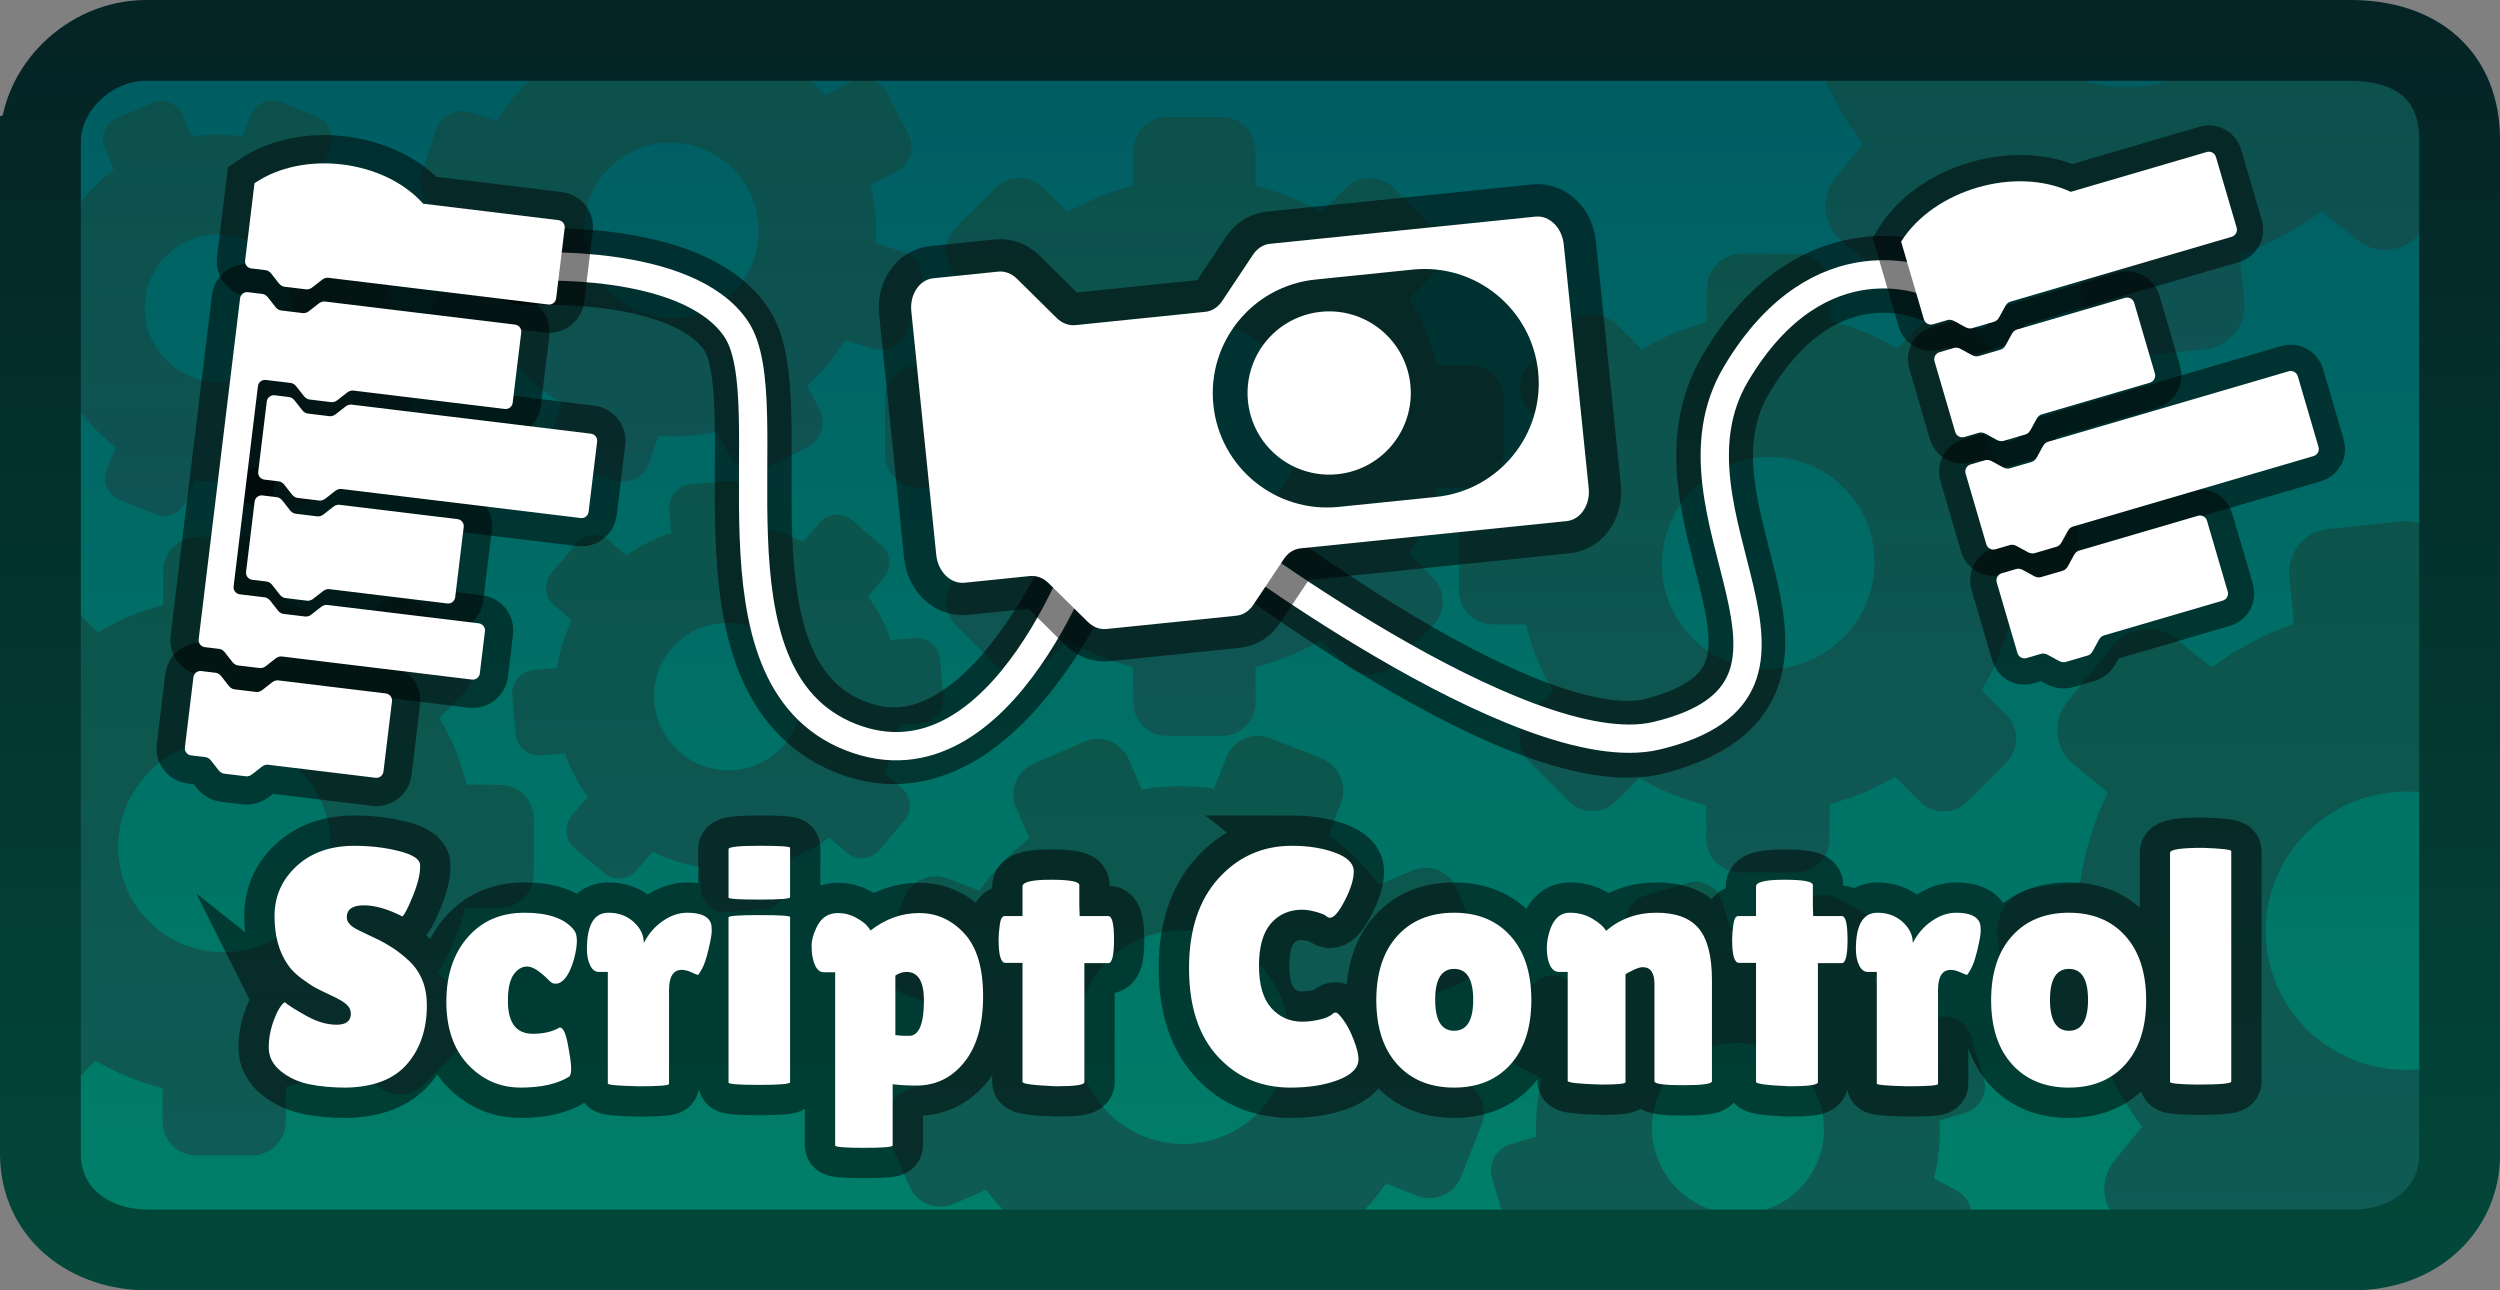 <svg version="1.1" xmlns="http://www.w3.org/2000/svg" xmlns:xlink="http://www.w3.org/1999/xlink" width="309.297" height="159.649" viewBox="0,0,309.297,159.649"><rect x="0" y="0" width="309.297" height="159.649" fill="#808080" stroke="none"/><defs><linearGradient x1="240" y1="104.5" x2="240" y2="255" gradientUnits="userSpaceOnUse" id="color-1"><stop offset="0" stop-color="#005c63"/><stop offset="1" stop-color="#008069"/></linearGradient><linearGradient x1="233.115" y1="114.654" x2="233.115" y2="191.21" gradientUnits="userSpaceOnUse" id="color-2"><stop offset="0" stop-color="#114a3f" stop-opacity="0.678"/><stop offset="1" stop-color="#17484a" stop-opacity="0.647"/></linearGradient><linearGradient x1="168.398" y1="105" x2="168.398" y2="159.729" gradientUnits="userSpaceOnUse" id="color-3"><stop offset="0" stop-color="#114a3f" stop-opacity="0.678"/><stop offset="1" stop-color="#17484a" stop-opacity="0.647"/></linearGradient><linearGradient x1="120.72" y1="166.578" x2="120.72" y2="243.123" gradientUnits="userSpaceOnUse" id="color-4"><stop offset="0" stop-color="#114a3f" stop-opacity="0.678"/><stop offset="1" stop-color="#17484a" stop-opacity="0.647"/></linearGradient><linearGradient x1="175.399" y1="159.688" x2="175.399" y2="213.037" gradientUnits="userSpaceOnUse" id="color-5"><stop offset="0" stop-color="#114a3f" stop-opacity="0.678"/><stop offset="1" stop-color="#17484a" stop-opacity="0.647"/></linearGradient><linearGradient x1="304.116" y1="131.578" x2="304.116" y2="208.123" gradientUnits="userSpaceOnUse" id="color-6"><stop offset="0" stop-color="#114a3f" stop-opacity="0.678"/><stop offset="1" stop-color="#17484a" stop-opacity="0.647"/></linearGradient><linearGradient x1="361.196" y1="164.67" x2="361.196" y2="255" gradientUnits="userSpaceOnUse" id="color-7"><stop offset="0" stop-color="#114a3f" stop-opacity="0.678"/><stop offset="1" stop-color="#17484a" stop-opacity="0.647"/></linearGradient><linearGradient x1="300.362" y1="209.258" x2="300.362" y2="255" gradientUnits="userSpaceOnUse" id="color-8"><stop offset="0" stop-color="#114a3f" stop-opacity="0.678"/><stop offset="1" stop-color="#17484a" stop-opacity="0.647"/></linearGradient><linearGradient x1="231.657" y1="191.225" x2="231.657" y2="255" gradientUnits="userSpaceOnUse" id="color-9"><stop offset="0" stop-color="#114a3f" stop-opacity="0.678"/><stop offset="1" stop-color="#17484a" stop-opacity="0.647"/></linearGradient><linearGradient x1="114.058" y1="112.603" x2="114.058" y2="164.03" gradientUnits="userSpaceOnUse" id="color-10"><stop offset="0" stop-color="#114a3f" stop-opacity="0.678"/><stop offset="1" stop-color="#17484a" stop-opacity="0.647"/></linearGradient><linearGradient x1="344.616" y1="105" x2="344.616" y2="144.339" gradientUnits="userSpaceOnUse" id="color-11"><stop offset="0" stop-color="#114a3f" stop-opacity="0.678"/><stop offset="1" stop-color="#17484a" stop-opacity="0.647"/></linearGradient><linearGradient x1="240" y1="105.176" x2="240" y2="254.824" gradientUnits="userSpaceOnUse" id="color-12"><stop offset="0" stop-color="#042426"/><stop offset="1" stop-color="#024739"/></linearGradient></defs><g transform="translate(-85.351,-100.176)"><g data-paper-data="{&quot;isPaintingLayer&quot;:true}" stroke-linejoin="miter" stroke-miterlimit="10" stroke-dasharray="" stroke-dashoffset="0" style="mix-blend-mode: normal"><path d="M90.051,243.2c0,-31.317 0,-115.155 0,-130c0,-4.407 5.729,-8.7 12.749,-8.7c29.116,0 226.652,0.382 275.997,0.478c7.118,0.014 11.153,3.815 11.153,8.222c0,15.006 0,100.509 0,131c0,6.747 -5.679,10.8 -12.649,10.8c-29.109,0 -227.817,0 -276.5,0c-6.867,0 -10.749,-4.456 -10.749,-11.8z" fill="url(#color-1)" fill-rule="nonzero" stroke="#000000" stroke-width="0" stroke-linecap="butt"/><g data-paper-data="{&quot;index&quot;:null}" fill-rule="nonzero" stroke="#000000" stroke-width="0" stroke-linecap="butt"><path d="M194.837,156.348v-6.869c0,-2.305 1.893,-4.115 4.197,-4.115h4.06c0.754,-2.938 1.932,-5.71 3.464,-8.231l-2.914,-2.948c-0.786,-0.789 -1.222,-1.837 -1.222,-2.953c0.003,-1.114 0.435,-2.165 1.222,-2.951l4.863,-4.858c0.788,-0.786 1.838,-1.221 2.954,-1.221c1.117,0 2.167,0.433 2.956,1.224l3.026,3.017c2.495,-1.454 5.166,-2.573 8.108,-3.292v-4.338c0,-2.303 1.84,-4.16 4.143,-4.16h6.874c2.303,0 4.115,1.857 4.115,4.16v4.336c2.941,0.721 5.629,1.84 8.123,3.294l3.052,-3.024c0.789,-0.786 1.838,-1.221 2.953,-1.221c1.114,0 2.162,0.433 2.951,1.221l4.863,4.861c0.788,0.788 1.222,1.842 1.222,2.958c0,1.116 -0.433,2.17 -1.222,2.958l-2.918,2.936c1.532,2.52 2.709,5.291 3.462,8.231h4.06c2.305,0 4.165,1.81 4.165,4.115v6.869c0,2.298 -1.86,4.15 -4.165,4.15h-4.06c-0.753,2.941 -1.932,5.695 -3.465,8.215l2.918,2.931c0.789,0.788 1.221,1.837 1.221,2.951c0,1.099 -0.445,2.175 -1.224,2.953l-4.859,4.858c-1.58,1.575 -4.338,1.577 -5.913,-0.002l-3.039,-3.022c-2.495,1.454 -5.182,2.575 -8.123,3.292v4.341c0,2.303 -1.812,4.197 -4.115,4.197h-6.874c-2.303,0 -4.143,-1.893 -4.143,-4.197v-4.343c-2.943,-0.719 -5.614,-1.838 -8.105,-3.291l-3.041,3.022c-1.57,1.575 -4.326,1.577 -5.903,-0.002l-4.863,-4.858c-0.784,-0.786 -1.221,-1.838 -1.221,-2.953c0,-1.116 0.433,-2.167 1.221,-2.954l2.918,-2.924c-1.535,-2.52 -2.713,-5.274 -3.467,-8.215h-4.058c-2.303,0 -4.195,-1.852 -4.193,-4.15zM219.924,152.912c0,7.224 5.915,13.072 13.207,13.072c7.291,0 13.202,-5.848 13.202,-13.072c0,-7.219 -5.912,-13.076 -13.202,-13.076c-7.292,0 -13.206,5.855 -13.207,13.076z" fill="url(#color-2)"/><path d="M181.916,107.228c2.003,1.284 3.828,2.823 5.461,4.712l3.183,-1.629c1.69,-0.865 3.743,-0.212 4.608,1.477l2.582,5.043c0.865,1.69 0.183,3.716 -1.506,4.581l-3.181,1.629c0.576,2.428 0.764,4.82 0.634,7.197l3.365,1.104c0.873,0.284 1.586,0.89 2.004,1.708c0.418,0.817 0.494,1.748 0.213,2.623l-1.74,5.393c-0.282,0.874 -0.892,1.588 -1.711,2.007c-0.819,0.419 -1.754,0.497 -2.629,0.214l-3.25,-1.038c-1.273,2.07 -2.864,3.975 -4.739,5.631l1.525,2.979c0.866,1.691 0.236,3.735 -1.455,4.601l-5.04,2.58c-1.686,0.863 -3.743,0.194 -4.609,-1.497l-1.525,-2.979c-2.44,0.552 -4.904,0.722 -7.328,0.543l-1.054,3.241c-0.281,0.875 -0.889,1.585 -1.706,2.004c-0.806,0.413 -1.763,0.491 -2.626,0.211l-5.389,-1.741c-1.749,-0.568 -2.786,-2.59 -2.22,-4.339l1.076,-3.365c-2.003,-1.284 -3.835,-2.835 -5.466,-4.723l-3.185,1.63c-1.69,0.865 -3.759,0.247 -4.624,-1.443l-2.582,-5.043c-0.865,-1.69 -0.167,-3.751 1.523,-4.616l3.186,-1.631c-0.577,-2.429 -0.76,-4.809 -0.63,-7.182l-3.359,-1.096c-1.746,-0.56 -2.782,-2.582 -2.216,-4.332l1.738,-5.392c0.282,-0.871 0.89,-1.586 1.708,-2.004c0.819,-0.419 1.752,-0.496 2.626,-0.214l3.241,1.042c1.272,-2.073 2.85,-3.971 4.725,-5.629l-1.524,-2.977c-0.248,-0.484 -0.371,-1 -0.382,-1.51h32.995zM163.431,118.99c-5.3,2.713 -7.369,9.249 -4.63,14.599c2.738,5.349 9.249,7.489 14.549,4.776c5.296,-2.711 7.373,-9.248 4.635,-14.597c-2.739,-5.35 -9.255,-7.489 -14.553,-4.779z" fill="url(#color-3)"/><path d="M137.797,175.369l4.852,4.863c1.628,1.631 1.566,4.25 -0.064,5.877l-2.874,2.868c1.541,2.612 2.666,5.407 3.362,8.273l4.145,0.028c1.114,0.004 2.163,0.437 2.951,1.227c0.785,0.791 1.221,1.839 1.219,2.952l-0.011,6.873c-0.002,1.113 -0.439,2.163 -1.229,2.951c-0.791,0.789 -1.839,1.224 -2.957,1.221l-4.273,0.001c-0.739,2.791 -1.839,5.47 -3.414,8.058l3.064,3.071c1.627,1.63 1.636,4.244 0.005,5.871l-4.866,4.856c-1.63,1.627 -4.224,1.592 -5.851,-0.038l-3.063,-3.07c-2.591,1.567 -5.284,2.673 -8.077,3.406l-0.025,4.297c-0.004,1.114 -0.439,2.163 -1.228,2.95c-0.789,0.787 -1.836,1.22 -2.951,1.22l-6.876,-0.006c-1.114,-0.001 -2.166,-0.44 -2.954,-1.23c-0.788,-0.79 -1.226,-1.842 -1.224,-2.957l-0.008,-4.139c-2.864,-0.701 -5.655,-1.831 -8.265,-3.381l-2.874,2.868c-1.163,1.161 -2.817,1.51 -4.26,1.024v-60.963c1.469,-0.509 3.171,-0.16 4.345,1.017l3.068,3.074c2.591,-1.569 5.272,-2.664 8.062,-3.395l0.018,-4.287c-0.001,-2.224 1.949,-4.172 4.18,-4.169l6.873,0.004c1.11,0.002 2.163,0.439 2.95,1.228c0.788,0.79 1.224,1.839 1.223,2.953l0,4.131c2.867,0.699 5.645,1.817 8.257,3.366l2.873,-2.866c1.63,-1.627 4.277,-1.652 5.899,-0.024zM122.465,195.521c-5.103,-5.114 -13.421,-5.076 -18.583,0.075c-5.161,5.15 -5.215,13.465 -0.112,18.579c5.099,5.11 13.421,5.08 18.582,-0.069c5.162,-5.151 5.212,-13.472 0.113,-18.585z" fill="url(#color-4)"/><path d="M197.239,201.695l-3.077,3.642c-1.032,1.222 -2.847,1.333 -4.068,0.302l-2.152,-1.819c-1.716,1.219 -3.582,2.162 -5.523,2.812l0.225,2.868c0.063,0.771 -0.175,1.521 -0.675,2.113c-0.501,0.589 -1.2,0.953 -1.97,1.017l-4.754,0.397c-0.77,0.064 -1.521,-0.176 -2.113,-0.676c-0.592,-0.501 -0.955,-1.2 -1.019,-1.973l-0.252,-2.955c-1.974,-0.347 -3.891,-0.95 -5.773,-1.887l-1.943,2.3c-1.032,1.221 -2.839,1.381 -4.06,0.349l-3.644,-3.079c-1.221,-1.032 -1.35,-2.828 -0.318,-4.048l1.942,-2.299c-1.236,-1.7 -2.16,-3.497 -2.831,-5.385l-2.973,0.236c-0.771,0.063 -1.521,-0.176 -2.112,-0.675c-0.591,-0.499 -0.952,-1.198 -1.018,-1.969l-0.4,-4.755c-0.065,-0.77 0.177,-1.524 0.677,-2.115c0.5,-0.591 1.201,-0.956 1.973,-1.02l2.862,-0.25c0.316,-2.022 0.933,-4.018 1.852,-5.915l-2.152,-1.819c-1.222,-1.032 -1.397,-2.825 -0.365,-4.047l3.077,-3.642c1.029,-1.218 2.845,-1.367 4.067,-0.334l2.152,1.819c1.716,-1.222 3.575,-2.154 5.517,-2.803l-0.234,-2.861c-0.066,-0.771 0.176,-1.521 0.675,-2.111c0.492,-0.583 1.21,-0.954 1.971,-1.017l4.752,-0.399c1.543,-0.127 3.006,1.107 3.134,2.65l0.257,2.964c1.974,0.347 3.901,0.957 5.781,1.893l1.945,-2.301c1.032,-1.221 2.84,-1.413 4.061,-0.382l3.644,3.079c1.221,1.032 1.348,2.86 0.317,4.081l-1.945,2.302c1.238,1.699 2.152,3.489 2.823,5.375l2.966,-0.24c1.538,-0.132 3,1.102 3.129,2.645l0.402,4.753c0.064,0.768 -0.176,1.521 -0.675,2.112c-0.5,0.591 -1.2,0.955 -1.97,1.019l-2.857,0.243c-0.315,2.023 -0.924,4.011 -1.842,5.908l2.151,1.818c1.221,1.032 1.394,2.861 0.364,4.078zM182.4,192.279c3.236,-3.83 2.72,-9.58 -1.146,-12.846c-3.865,-3.266 -9.619,-2.813 -12.855,1.016c-3.234,3.827 -2.723,9.58 1.142,12.846c3.866,3.266 9.623,2.811 12.859,-1.016z" fill="url(#color-5)"/><path d="M328.797,140.369l4.852,4.863c1.628,1.631 1.566,4.25 -0.064,5.877l-2.874,2.868c1.541,2.612 2.666,5.407 3.362,8.273l4.145,0.028c1.114,0.004 2.163,0.437 2.951,1.227c0.785,0.791 1.221,1.839 1.219,2.952l-0.011,6.873c-0.002,1.113 -0.439,2.163 -1.229,2.951c-0.791,0.789 -1.839,1.224 -2.957,1.221l-4.273,0.001c-0.739,2.791 -1.839,5.47 -3.414,8.058l3.064,3.071c1.627,1.63 1.636,4.244 0.005,5.871l-4.866,4.856c-1.63,1.627 -4.224,1.592 -5.851,-0.038l-3.063,-3.07c-2.591,1.567 -5.284,2.673 -8.077,3.406l-0.025,4.297c-0.004,1.114 -0.439,2.163 -1.228,2.95c-0.789,0.787 -1.836,1.22 -2.951,1.22l-6.876,-0.006c-1.114,-0.001 -2.166,-0.44 -2.954,-1.23c-0.788,-0.79 -1.226,-1.842 -1.224,-2.957l-0.008,-4.139c-2.864,-0.701 -5.655,-1.831 -8.265,-3.381l-2.874,2.868c-1.631,1.628 -4.227,1.66 -5.855,0.029l-4.852,-4.863c-1.623,-1.627 -1.614,-4.251 0.017,-5.879l2.874,-2.868c-1.544,-2.613 -2.655,-5.396 -3.349,-8.263l-4.135,-0.014c-1.115,-0 -2.161,-0.438 -2.948,-1.227c-0.776,-0.778 -1.221,-1.854 -1.219,-2.955l0.009,-6.871c0.006,-2.231 1.957,-4.18 4.187,-4.176l4.286,-0.007c0.739,-2.791 1.85,-5.483 3.425,-8.068l-3.066,-3.073c-1.627,-1.63 -1.682,-4.25 -0.051,-5.877l4.866,-4.856c1.63,-1.627 4.27,-1.586 5.897,0.044l3.068,3.074c2.591,-1.569 5.272,-2.664 8.062,-3.395l0.018,-4.287c-0.001,-2.224 1.949,-4.172 4.18,-4.169l6.873,0.004c1.11,0.002 2.163,0.439 2.95,1.228c0.788,0.79 1.224,1.839 1.223,2.953l0,4.131c2.867,0.699 5.645,1.817 8.257,3.366l2.873,-2.866c1.63,-1.627 4.277,-1.652 5.899,-0.024zM313.465,160.521c-5.103,-5.114 -13.421,-5.076 -18.583,0.075c-5.161,5.15 -5.215,13.465 -0.112,18.579c5.099,5.11 13.421,5.08 18.582,-0.069c5.162,-5.151 5.212,-13.472 0.113,-18.585z" fill="url(#color-6)"/><path d="M383.7,255c-2.602,0 -8.439,0 -8.439,0c-3.237,-0.609 -6.287,-1.598 -9.19,-2.914l-2.394,2.914h-11.693l-4.256,-3.463c-1.137,-0.926 -1.848,-2.248 -1.998,-3.709c-0.15,-1.461 0.276,-2.9 1.204,-4.038l3.427,-4.237c-2.345,-3.094 -4.259,-6.565 -5.64,-10.315l-5.317,0.545c-3.018,0.31 -5.698,-1.811 -6.007,-4.83l-0.923,-8.996c-0.309,-3.01 1.879,-5.685 4.897,-5.994l5.317,-0.545c0.591,-3.953 1.765,-7.718 3.435,-11.224l-4.215,-3.447c-1.14,-0.926 -1.845,-2.242 -1.995,-3.701c-0.148,-1.439 0.29,-2.908 1.206,-4.031l5.712,-7.014c1.858,-2.275 5.47,-2.648 7.745,-0.792l4.386,3.55c3.072,-2.239 6.441,-4.068 10.196,-5.403l-0.583,-5.686c-0.309,-3.016 1.809,-5.739 4.825,-6.049l9.003,-0.923c3.016,-0.309 5.68,1.923 5.99,4.939l0.583,5.688c0.327,0.045 0.651,0.094 0.974,0.147v24.031c-2.639,-1.128 -5.598,-1.621 -8.662,-1.307c-9.548,0.979 -16.505,9.433 -15.535,18.894c0.97,9.454 9.499,16.331 19.047,15.351c1.824,-0.187 3.553,-0.647 5.15,-1.334c0,0 0,14.389 0,18.692c0,2.27 -4.01,5.2 -6.249,5.2z" fill="url(#color-7)"/><path d="M328.884,252.085l-1.578,2.915h-46.579c-0.608,-0.777 -1.165,-1.585 -1.674,-2.422l-3.331,0.975c-0.863,0.255 -1.775,0.16 -2.567,-0.268c-0.791,-0.428 -1.369,-1.139 -1.627,-2.001l-1.585,-5.322c-0.257,-0.862 -0.16,-1.778 0.269,-2.571c0.429,-0.793 1.142,-1.375 2.005,-1.631l3.201,-0.964c-0.12,-2.379 0.109,-4.8 0.705,-7.178l-2.884,-1.561c-1.637,-0.886 -2.262,-2.887 -1.376,-4.524l2.641,-4.879c0.883,-1.632 2.917,-2.233 4.554,-1.347l2.884,1.561c1.665,-1.8 3.562,-3.303 5.62,-4.503l-0.946,-3.203c-0.258,-0.863 -0.161,-1.774 0.267,-2.565c0.423,-0.781 1.152,-1.374 2.004,-1.627l5.319,-1.582c1.728,-0.511 3.688,0.548 4.2,2.275l0.997,3.315c2.331,-0.074 4.671,0.164 7.036,0.784l1.669,-3.084c0.885,-1.636 2.9,-2.284 4.536,-1.399l4.883,2.643c1.636,0.885 2.215,2.938 1.33,4.574l-1.67,3.085c1.814,1.642 3.281,3.464 4.492,5.453l3.322,-0.978c1.721,-0.515 3.679,0.543 4.193,2.271l1.587,5.32c0.255,0.86 0.16,1.775 -0.268,2.567c-0.429,0.793 -1.14,1.372 -2.003,1.629l-3.197,0.956c0.122,2.38 -0.101,4.789 -0.695,7.168l2.883,1.56c1.636,0.885 2.268,2.928 1.383,4.56zM309.743,244.881c2.777,-5.131 0.824,-11.56 -4.356,-14.363c-5.179,-2.803 -11.626,-0.921 -14.403,4.21c-2.775,5.128 -0.828,11.561 4.351,14.363c5.18,2.803 11.631,0.918 14.408,-4.211z" fill="url(#color-8)"/><path d="M213.615,253.513c-2.336,-1.711 -4.434,-3.719 -6.274,-6.137l-3.989,1.737c-2.118,0.922 -4.562,-0.026 -5.484,-2.144l-2.753,-6.32c-0.922,-2.118 0.059,-4.527 2.177,-5.449l3.987,-1.736c-0.515,-2.993 -0.562,-5.912 -0.224,-8.788l-4.003,-1.596c-1.039,-0.411 -1.858,-1.202 -2.305,-2.226c-0.446,-1.024 -0.467,-2.161 -0.059,-3.202l2.522,-6.417c0.409,-1.04 1.204,-1.861 2.23,-2.308c1.026,-0.447 2.168,-0.471 3.209,-0.06l3.868,1.507c1.703,-2.418 3.779,-4.61 6.182,-6.479l-1.626,-3.733c-0.923,-2.119 -0.003,-4.554 2.116,-5.477l6.316,-2.751c2.113,-0.92 4.56,0.049 5.483,2.168l1.626,3.733c3.005,-0.486 6.01,-0.504 8.941,-0.103l1.526,-3.856c0.408,-1.041 1.2,-1.858 2.224,-2.304c1.011,-0.44 2.178,-0.462 3.205,-0.057l6.412,2.523c2.081,0.822 3.187,3.357 2.366,5.438l-1.562,4.005c2.336,1.711 4.442,3.734 6.28,6.151l3.992,-1.738c2.118,-0.922 4.584,-0.015 5.506,2.103l2.753,6.32c0.922,2.118 -0.082,4.568 -2.199,5.49l-3.993,1.739c0.517,2.994 0.557,5.898 0.22,8.77l3.997,1.586c2.077,0.813 3.182,3.346 2.362,5.429l-2.519,6.416c-0.409,1.036 -1.202,1.858 -2.226,2.305c-1.026,0.447 -2.165,0.469 -3.205,0.061l-3.857,-1.512c-1.702,2.421 -3.763,4.606 -6.165,6.477l0.839,1.926h-38.478zM236.956,240.632c6.642,-2.893 9.651,-10.673 6.731,-17.378c-2.919,-6.703 -10.664,-9.797 -17.306,-6.904c-6.637,2.891 -9.655,10.671 -6.736,17.375c2.92,6.705 10.671,9.797 17.311,6.907z" fill="url(#color-9)"/><path d="M124.889,161.877l-4.393,1.853c-1.474,0.622 -3.142,-0.101 -3.763,-1.574l-1.095,-2.596c-2.082,0.31 -4.173,0.305 -6.198,0.005l-1.099,2.659c-0.293,0.716 -0.845,1.277 -1.558,1.578c-0.713,0.298 -1.502,0.306 -2.217,0.014l-4.418,-1.8c-0.715,-0.292 -1.276,-0.846 -1.577,-1.56c-0.301,-0.715 -0.307,-1.502 -0.014,-2.22l1.114,-2.749c-1.602,-1.203 -3.038,-2.61 -4.292,-4.297l-2.774,1.17c-0.864,0.364 -1.8,0.282 -2.552,-0.145v-10.177l1.244,-0.525c-0.332,-2.075 -0.341,-4.096 -0.084,-6.083l-1.16,-0.478v-10.356c0.055,-0.028 0.112,-0.053 0.169,-0.078c0.714,-0.301 1.504,-0.308 2.221,-0.016l2.664,1.074c1.198,-1.659 2.653,-3.159 4.33,-4.434l-1.095,-2.596c-0.622,-1.474 0.034,-3.152 1.508,-3.773l4.393,-1.853c1.47,-0.62 3.155,0.07 3.777,1.544l1.095,2.596c2.084,-0.312 4.163,-0.301 6.188,0.001l1.087,-2.656c0.291,-0.717 0.845,-1.276 1.558,-1.576c0.703,-0.296 1.511,-0.302 2.218,-0.014l4.417,1.797c1.434,0.586 2.178,2.349 1.594,3.782l-1.113,2.759c1.602,1.203 3.044,2.62 4.296,4.307l2.776,-1.171c1.473,-0.621 3.172,0.027 3.793,1.5l1.854,4.396c0.621,1.473 -0.093,3.16 -1.566,3.781l-2.777,1.171c0.334,2.076 0.338,4.086 0.082,6.07l2.753,1.129c1.431,0.579 2.175,2.341 1.591,3.776l-1.795,4.42c-0.291,0.714 -0.846,1.276 -1.559,1.577c-0.714,0.301 -1.502,0.307 -2.218,0.016l-2.657,-1.077c-1.197,1.661 -2.641,3.157 -4.318,4.433l1.095,2.595c0.621,1.473 -0.053,3.182 -1.523,3.801zM115.926,146.761c4.62,-1.948 6.764,-7.308 4.798,-11.972c-1.966,-4.662 -7.301,-6.865 -11.92,-4.917c-4.616,1.947 -6.767,7.307 -4.801,11.969c1.967,4.663 7.306,6.866 11.924,4.919z" fill="url(#color-10)"/><path d="M385.431,110.841l4.213,3.469c0.106,0.086 0.208,0.176 0.306,0.269v8.06l-5.229,6.417c-0.926,1.135 -2.244,1.846 -3.705,1.995c-1.463,0.15 -2.896,-0.276 -4.036,-1.206l-4.368,-3.545c-3.072,2.239 -6.42,4.063 -10.177,5.401l0.583,5.681c0.309,3.016 -1.851,5.695 -4.867,6.004l-9.003,0.923c-3.016,0.309 -5.638,-1.879 -5.948,-4.895l-0.582,-5.679c-3.948,-0.549 -7.619,-1.654 -11.081,-3.223l-3.591,4.371c-0.928,1.135 -2.244,1.846 -3.703,1.995c-1.459,0.15 -2.889,-0.277 -4.029,-1.202l-7.021,-5.713c-1.137,-0.926 -1.848,-2.248 -1.998,-3.709c-0.15,-1.461 0.276,-2.9 1.204,-4.038l3.427,-4.237c-2.345,-3.094 -4.259,-6.565 -5.64,-10.315l-5.317,0.545c-2.442,0.25 -4.662,-1.09 -5.585,-3.21h36.053c3.58,4.106 9.062,6.47 14.929,5.868c4.586,-0.47 8.574,-2.666 11.374,-5.868c0,0 14.802,0 19.562,0c2.736,0 5.121,3.968 4.231,5.841z" fill="url(#color-11)"/></g><path d="M150.3,133.2c0,0 20.077,-1.282 26.124,7.673c6.046,8.955 -4.906,42.896 14.164,50.496c19.07,7.6 31.646,-27.975 31.646,-27.975l11.767,0.606c0,0 39.598,31.694 56.3,27.2c24.524,-6.598 -0.542,-27.378 9.854,-44.808c10.397,-17.43 24.146,-11.192 24.146,-11.192" fill="none" fill-rule="nonzero" stroke-opacity="0.514" stroke="#000000" stroke-width="9.5" stroke-linecap="round"/><path d="M150.3,133.2c0,0 20.077,-1.282 26.124,7.673c6.046,8.955 -4.935,42.968 14.164,50.496c19.099,7.528 29.712,-25.169 29.712,-25.169l14.968,-0.318c0,0 38.495,29.263 55.032,25.318c24.702,-5.894 -0.542,-27.378 9.854,-44.808c10.397,-17.43 24.146,-11.192 24.146,-11.192" fill="none" fill-rule="nonzero" stroke="#ffffff" stroke-width="3.5" stroke-linecap="round"/><path d="M90.351,117.671c0,-6.399 5.915,-12.496 13.119,-12.496c28.933,0 219.728,0 272.61,0c8.614,0 13.568,4.644 13.568,12.246c0,30.592 0,109.092 0,125.705c0,6.04 -4.859,11.698 -13.319,11.698c-52.467,0 -243.426,0 -272.61,0c-7.328,0 -13.369,-4.524 -13.369,-11.947c0,-30.161 0,-108.193 0,-125.206z" data-paper-data="{&quot;index&quot;:null}" fill="none" fill-rule="nonzero" stroke="url(#color-12)" stroke-width="10" stroke-linecap="butt"/><path d="M120.559,224.166c0.526,0.417 1.433,0.986 2.723,1.707c1.295,0.721 2.53,1.081 3.706,1.081c1.181,0 1.772,-0.458 1.772,-1.373c0,-0.417 -0.168,-0.786 -0.504,-1.105c-0.331,-0.32 -0.94,-0.685 -1.829,-1.097c-0.889,-0.417 -1.555,-0.742 -1.999,-0.975c-0.444,-0.238 -1.035,-0.628 -1.772,-1.17c-0.731,-0.542 -1.292,-1.105 -1.682,-1.69c-1.105,-1.577 -1.658,-3.587 -1.658,-6.03c0,-2.444 0.908,-4.502 2.723,-6.177c1.815,-1.68 4.194,-2.519 7.136,-2.519c1.999,0 3.844,0.217 5.535,0.65c1.69,0.428 2.563,0.989 2.617,1.682c0,0.081 0,0.163 0,0.244c0,0.975 -0.306,2.205 -0.918,3.69c-0.607,1.479 -1.035,2.303 -1.284,2.471c-1.777,-0.916 -3.367,-1.373 -4.771,-1.373c-1.398,0 -2.097,0.498 -2.097,1.495c0,0.612 0.515,1.154 1.544,1.625c0.222,0.114 0.539,0.268 0.951,0.463c0.417,0.19 0.897,0.417 1.438,0.683c0.542,0.265 1.124,0.599 1.747,1c0.623,0.401 1.298,0.935 2.024,1.601c1.468,1.387 2.202,3.218 2.202,5.494c0,2.969 -0.818,5.396 -2.454,7.282c-1.636,1.885 -4.161,2.855 -7.574,2.909c-1.663,0 -3.17,-0.138 -4.519,-0.414c-1.344,-0.276 -2.517,-0.815 -3.519,-1.617c-0.997,-0.807 -1.495,-1.78 -1.495,-2.918c0,-1.138 0.209,-2.267 0.626,-3.389c0.417,-1.127 0.861,-1.869 1.333,-2.227zM148.188,223.996c0,2.72 1.027,4.08 3.08,4.08c1.333,0 2.444,-0.263 3.332,-0.788c0.412,0 0.75,0.715 1.016,2.146c0.265,1.425 0.398,2.395 0.398,2.909c0,0.515 -0.07,0.853 -0.211,1.016c-1.468,0.916 -3.478,1.373 -6.03,1.373c-2.552,0 -4.725,-0.948 -6.518,-2.844c-1.788,-1.902 -2.682,-4.497 -2.682,-7.786c0,-3.289 0.88,-5.944 2.641,-7.965c1.761,-2.026 4.104,-3.04 7.03,-3.04c2.931,0 4.966,0.707 6.103,2.121c0.249,0.303 0.374,0.753 0.374,1.349c0,0.596 -0.111,1.325 -0.333,2.186c-0.498,1.777 -1.151,2.804 -1.959,3.08c-0.108,0.027 -0.268,0.041 -0.479,0.041c-0.206,0 -0.463,-0.165 -0.772,-0.496c-1.078,-1.084 -1.945,-1.625 -2.601,-1.625c-0.65,0 -1.211,0.333 -1.682,1c-0.471,0.666 -0.707,1.747 -0.707,3.243zM168.123,234.277c0,0.195 -1.262,0.293 -3.787,0.293c-2.525,-0.06 -3.787,-0.171 -3.787,-0.333v-13.816h-1.122c-0.444,0 -0.799,-0.271 -1.065,-0.813c-0.265,-0.542 -0.398,-1.214 -0.398,-2.016c0,-2.996 0.889,-4.494 2.666,-4.494c1.246,0 2.286,0.382 3.121,1.146c0.834,0.759 1.252,1.625 1.252,2.601c0.58,-1.138 1.363,-2.045 2.349,-2.723c0.986,-0.683 1.991,-1.024 3.015,-1.024c1.609,0 2.582,0.414 2.918,1.243c0.081,0.222 0.122,0.55 0.122,0.983c0,0.428 -0.133,1.197 -0.398,2.308c-0.26,1.111 -0.531,1.915 -0.813,2.414c-0.276,0.498 -0.442,0.748 -0.496,0.748c-0.054,0 -0.312,-0.103 -0.772,-0.309c-0.455,-0.211 -0.864,-0.317 -1.227,-0.317c-1.051,0 -1.577,0.832 -1.577,2.495zM183.098,234.065c0,0.222 -1.271,0.333 -3.812,0.333c-2.536,0 -3.803,-0.098 -3.803,-0.293v-20.431c0,-0.19 1.268,-0.284 3.803,-0.284c2.541,0 3.812,0.081 3.812,0.244zM183.098,211.179c0,0.195 -1.271,0.293 -3.812,0.293c-2.536,0 -3.803,-0.084 -3.803,-0.252v-5.99c0,-0.276 1.268,-0.414 3.803,-0.414c2.541,0 3.812,0.084 3.812,0.252zM195.79,241.892c0,0.195 -1.187,0.293 -3.56,0.293c-2.368,0 -3.552,-0.098 -3.552,-0.293v-21.431h-1.414c-0.666,0 -1.124,-0.61 -1.373,-1.829c-0.087,-0.39 -0.13,-0.889 -0.13,-1.495c0,-0.612 0.195,-1.336 0.585,-2.17c0.553,-1.219 1.441,-1.829 2.666,-1.829c0.802,0 1.541,0.187 2.219,0.561c0.683,0.374 1.154,0.721 1.414,1.04c0.265,0.32 0.398,0.507 0.398,0.561c1.858,-1.441 3.868,-2.162 6.03,-2.162c2.167,0 4.026,0.84 5.575,2.519c1.555,1.674 2.332,4.267 2.332,7.778c0,3.511 -0.777,6.231 -2.332,8.16c-1.55,1.923 -3.516,2.885 -5.9,2.885c-1.084,0 -2.07,-0.054 -2.958,-0.163zM197.497,220.42c-0.471,0 -0.929,0.152 -1.373,0.455v7.363c0.471,0.06 0.853,0.089 1.146,0.089c0.293,0 0.52,0 0.683,0c1.138,-0.114 1.707,-1.571 1.707,-4.372c0,-2.357 -0.721,-3.535 -2.162,-3.535zM219.51,234.065c0,0.336 -1.165,0.504 -3.495,0.504c-2.774,-0.114 -4.161,-0.295 -4.161,-0.545v-14.726h-2.121c-0.558,0 -0.837,-0.959 -0.837,-2.877c0,-0.498 0.049,-1.108 0.146,-1.829c0.098,-0.721 0.301,-1.081 0.61,-1.081h2.202v-3.665c0,-0.553 1.17,-0.829 3.511,-0.829c2.346,0 3.519,0.222 3.519,0.666v2.666l0.041,1.162h3.543c0.471,0 0.707,0.973 0.707,2.918c0,1.94 -0.236,2.909 -0.707,2.909h-2.958zM245.181,204.816c2.026,0 3.809,0.284 5.348,0.853c1.539,0.569 2.308,1.338 2.308,2.308c0,0.97 -0.368,2.17 -1.105,3.6c-0.731,1.43 -1.346,2.146 -1.845,2.146c-0.141,0 -0.301,-0.076 -0.479,-0.228c-0.179,-0.157 -0.596,-0.325 -1.252,-0.504c-0.65,-0.179 -1.211,-0.268 -1.682,-0.268c-1.609,0 -2.907,0.569 -3.893,1.707c-0.981,1.138 -1.471,2.88 -1.471,5.226c0,2.341 0.504,4.08 1.512,5.218c1.013,1.138 2.297,1.707 3.852,1.707c0.639,0 1.355,-0.089 2.146,-0.268c0.791,-0.184 1.352,-0.442 1.682,-0.772c0.054,-0.06 0.165,-0.089 0.333,-0.089c0.168,0 0.479,0.314 0.935,0.943c0.461,0.623 0.883,1.441 1.268,2.454c0.39,1.013 0.585,1.796 0.585,2.349c0,1.084 -0.832,1.945 -2.495,2.584c-1.663,0.634 -3.633,0.951 -5.908,0.951c-3.663,0 -6.672,-1.289 -9.029,-3.868c-2.357,-2.579 -3.535,-6.22 -3.535,-10.923c0,-4.703 1.214,-8.398 3.641,-11.085c2.427,-2.693 5.456,-4.039 9.086,-4.039zM258.227,231.863c-1.734,-1.913 -2.601,-4.562 -2.601,-7.948c0,-3.386 0.867,-6.036 2.601,-7.948c1.734,-1.913 4.072,-2.869 7.014,-2.869c2.942,0 5.272,0.956 6.989,2.869c1.718,1.913 2.576,4.562 2.576,7.948c0,3.386 -0.859,6.036 -2.576,7.948c-1.718,1.913 -4.047,2.869 -6.989,2.869c-2.942,0 -5.28,-0.956 -7.014,-2.869zM265.257,220.046c-1.566,0 -2.349,1.276 -2.349,3.828c0,2.552 0.783,3.828 2.349,3.828c1.571,0 2.357,-1.276 2.357,-3.828c0,-2.552 -0.786,-3.828 -2.357,-3.828zM286.457,234.065c0,0.195 -0.997,0.293 -2.991,0.293c-2.774,-0.081 -4.161,-0.233 -4.161,-0.455v-13.483h-1.081c-0.721,0 -1.192,-0.61 -1.414,-1.829c-0.06,-0.363 -0.089,-0.723 -0.089,-1.081c0,-0.861 0.168,-1.723 0.504,-2.584c0.498,-1.219 1.273,-1.829 2.324,-1.829c1.057,0 1.999,0.249 2.828,0.748c0.834,0.498 1.392,0.997 1.674,1.495c1.745,-1.495 3.822,-2.243 6.233,-2.243c2.416,0 4.164,0.653 5.242,1.959c1.084,1.3 1.625,3.435 1.625,6.404v12.483c0,0.331 -1.187,0.496 -3.56,0.496c-2.368,0 -3.552,-0.165 -3.552,-0.496v-12.028c0,-1.387 -0.485,-2.081 -1.455,-2.081c-0.282,0 -0.672,0.119 -1.17,0.358c-0.498,0.233 -0.818,0.406 -0.959,0.52zM310.262,234.065c0,0.336 -1.165,0.504 -3.495,0.504c-2.774,-0.114 -4.161,-0.295 -4.161,-0.545v-14.726h-2.121c-0.558,0 -0.837,-0.959 -0.837,-2.877c0,-0.498 0.049,-1.108 0.146,-1.829c0.098,-0.721 0.301,-1.081 0.61,-1.081h2.202v-3.665c0,-0.553 1.17,-0.829 3.511,-0.829c2.346,0 3.519,0.222 3.519,0.666v2.666l0.041,1.162h3.543c0.471,0 0.707,0.973 0.707,2.918c0,1.94 -0.236,2.909 -0.707,2.909h-2.958zM325.12,234.277c0,0.195 -1.262,0.293 -3.787,0.293c-2.525,-0.06 -3.787,-0.171 -3.787,-0.333v-13.816h-1.122c-0.444,0 -0.799,-0.271 -1.065,-0.813c-0.265,-0.542 -0.398,-1.214 -0.398,-2.016c0,-2.996 0.889,-4.494 2.666,-4.494c1.246,0 2.286,0.382 3.121,1.146c0.834,0.759 1.252,1.625 1.252,2.601c0.58,-1.138 1.363,-2.045 2.349,-2.723c0.986,-0.683 1.991,-1.024 3.015,-1.024c1.609,0 2.582,0.414 2.918,1.243c0.081,0.222 0.122,0.55 0.122,0.983c0,0.428 -0.133,1.197 -0.398,2.308c-0.26,1.111 -0.531,1.915 -0.813,2.414c-0.276,0.498 -0.442,0.748 -0.496,0.748c-0.054,0 -0.312,-0.103 -0.772,-0.309c-0.455,-0.211 -0.864,-0.317 -1.227,-0.317c-1.051,0 -1.577,0.832 -1.577,2.495zM334.292,231.863c-1.734,-1.913 -2.601,-4.562 -2.601,-7.948c0,-3.386 0.867,-6.036 2.601,-7.948c1.734,-1.913 4.072,-2.869 7.014,-2.869c2.942,0 5.272,0.956 6.989,2.869c1.718,1.913 2.576,4.562 2.576,7.948c0,3.386 -0.859,6.036 -2.576,7.948c-1.718,1.913 -4.047,2.869 -6.989,2.869c-2.942,0 -5.28,-0.956 -7.014,-2.869zM341.322,220.046c-1.566,0 -2.349,1.276 -2.349,3.828c0,2.552 0.783,3.828 2.349,3.828c1.571,0 2.357,-1.276 2.357,-3.828c0,-2.552 -0.786,-3.828 -2.357,-3.828zM361.4,233.984c0,0.249 -1.414,0.374 -4.242,0.374c-2.221,-0.027 -3.332,-0.138 -3.332,-0.333v-28.339c0,-0.412 1.346,-0.618 4.039,-0.618c2.357,0.081 3.535,0.219 3.535,0.414z" fill="none" fill-rule="nonzero" stroke-opacity="0.506" stroke="#000000" stroke-width="7.5" stroke-linecap="square"/><path d="M120.559,224.166c0.526,0.417 1.433,0.986 2.723,1.707c1.295,0.721 2.53,1.081 3.706,1.081c1.181,0 1.772,-0.458 1.772,-1.373c0,-0.417 -0.168,-0.786 -0.504,-1.105c-0.331,-0.32 -0.94,-0.685 -1.829,-1.097c-0.889,-0.417 -1.555,-0.742 -1.999,-0.975c-0.444,-0.238 -1.035,-0.628 -1.772,-1.17c-0.731,-0.542 -1.292,-1.105 -1.682,-1.69c-1.105,-1.577 -1.658,-3.587 -1.658,-6.03c0,-2.444 0.908,-4.502 2.723,-6.177c1.815,-1.68 4.194,-2.519 7.136,-2.519c1.999,0 3.844,0.217 5.535,0.65c1.69,0.428 2.563,0.989 2.617,1.682c0,0.081 0,0.163 0,0.244c0,0.975 -0.306,2.205 -0.918,3.69c-0.607,1.479 -1.035,2.303 -1.284,2.471c-1.777,-0.916 -3.367,-1.373 -4.771,-1.373c-1.398,0 -2.097,0.498 -2.097,1.495c0,0.612 0.515,1.154 1.544,1.625c0.222,0.114 0.539,0.268 0.951,0.463c0.417,0.19 0.897,0.417 1.438,0.683c0.542,0.265 1.124,0.599 1.747,1c0.623,0.401 1.298,0.935 2.024,1.601c1.468,1.387 2.202,3.218 2.202,5.494c0,2.969 -0.818,5.396 -2.454,7.282c-1.636,1.885 -4.161,2.855 -7.574,2.909c-1.663,0 -3.17,-0.138 -4.519,-0.414c-1.344,-0.276 -2.517,-0.815 -3.519,-1.617c-0.997,-0.807 -1.495,-1.78 -1.495,-2.918c0,-1.138 0.209,-2.267 0.626,-3.389c0.417,-1.127 0.861,-1.869 1.333,-2.227zM148.188,223.996c0,2.72 1.027,4.08 3.08,4.08c1.333,0 2.444,-0.263 3.332,-0.788c0.412,0 0.75,0.715 1.016,2.146c0.265,1.425 0.398,2.395 0.398,2.909c0,0.515 -0.07,0.853 -0.211,1.016c-1.468,0.916 -3.478,1.373 -6.03,1.373c-2.552,0 -4.725,-0.948 -6.518,-2.844c-1.788,-1.902 -2.682,-4.497 -2.682,-7.786c0,-3.289 0.88,-5.944 2.641,-7.965c1.761,-2.026 4.104,-3.04 7.03,-3.04c2.931,0 4.966,0.707 6.103,2.121c0.249,0.303 0.374,0.753 0.374,1.349c0,0.596 -0.111,1.325 -0.333,2.186c-0.498,1.777 -1.151,2.804 -1.959,3.08c-0.108,0.027 -0.268,0.041 -0.479,0.041c-0.206,0 -0.463,-0.165 -0.772,-0.496c-1.078,-1.084 -1.945,-1.625 -2.601,-1.625c-0.65,0 -1.211,0.333 -1.682,1c-0.471,0.666 -0.707,1.747 -0.707,3.243zM168.123,234.277c0,0.195 -1.262,0.293 -3.787,0.293c-2.525,-0.06 -3.787,-0.171 -3.787,-0.333v-13.816h-1.122c-0.444,0 -0.799,-0.271 -1.065,-0.813c-0.265,-0.542 -0.398,-1.214 -0.398,-2.016c0,-2.996 0.889,-4.494 2.666,-4.494c1.246,0 2.286,0.382 3.121,1.146c0.834,0.759 1.252,1.625 1.252,2.601c0.58,-1.138 1.363,-2.045 2.349,-2.723c0.986,-0.683 1.991,-1.024 3.015,-1.024c1.609,0 2.582,0.414 2.918,1.243c0.081,0.222 0.122,0.55 0.122,0.983c0,0.428 -0.133,1.197 -0.398,2.308c-0.26,1.111 -0.531,1.915 -0.813,2.414c-0.276,0.498 -0.442,0.748 -0.496,0.748c-0.054,0 -0.312,-0.103 -0.772,-0.309c-0.455,-0.211 -0.864,-0.317 -1.227,-0.317c-1.051,0 -1.577,0.832 -1.577,2.495zM183.098,234.065c0,0.222 -1.271,0.333 -3.812,0.333c-2.536,0 -3.803,-0.098 -3.803,-0.293v-20.431c0,-0.19 1.268,-0.284 3.803,-0.284c2.541,0 3.812,0.081 3.812,0.244zM183.098,211.179c0,0.195 -1.271,0.293 -3.812,0.293c-2.536,0 -3.803,-0.084 -3.803,-0.252v-5.99c0,-0.276 1.268,-0.414 3.803,-0.414c2.541,0 3.812,0.084 3.812,0.252zM195.79,241.892c0,0.195 -1.187,0.293 -3.56,0.293c-2.368,0 -3.552,-0.098 -3.552,-0.293v-21.431h-1.414c-0.666,0 -1.124,-0.61 -1.373,-1.829c-0.087,-0.39 -0.13,-0.889 -0.13,-1.495c0,-0.612 0.195,-1.336 0.585,-2.17c0.553,-1.219 1.441,-1.829 2.666,-1.829c0.802,0 1.541,0.187 2.219,0.561c0.683,0.374 1.154,0.721 1.414,1.04c0.265,0.32 0.398,0.507 0.398,0.561c1.858,-1.441 3.868,-2.162 6.03,-2.162c2.167,0 4.026,0.84 5.575,2.519c1.555,1.674 2.332,4.267 2.332,7.778c0,3.511 -0.777,6.231 -2.332,8.16c-1.55,1.923 -3.516,2.885 -5.9,2.885c-1.084,0 -2.07,-0.054 -2.958,-0.163zM197.497,220.42c-0.471,0 -0.929,0.152 -1.373,0.455v7.363c0.471,0.06 0.853,0.089 1.146,0.089c0.293,0 0.52,0 0.683,0c1.138,-0.114 1.707,-1.571 1.707,-4.372c0,-2.357 -0.721,-3.535 -2.162,-3.535zM219.51,234.065c0,0.336 -1.165,0.504 -3.495,0.504c-2.774,-0.114 -4.161,-0.295 -4.161,-0.545v-14.726h-2.121c-0.558,0 -0.837,-0.959 -0.837,-2.877c0,-0.498 0.049,-1.108 0.146,-1.829c0.098,-0.721 0.301,-1.081 0.61,-1.081h2.202v-3.665c0,-0.553 1.17,-0.829 3.511,-0.829c2.346,0 3.519,0.222 3.519,0.666v2.666l0.041,1.162h3.543c0.471,0 0.707,0.973 0.707,2.918c0,1.94 -0.236,2.909 -0.707,2.909h-2.958zM245.181,204.816c2.026,0 3.809,0.284 5.348,0.853c1.539,0.569 2.308,1.338 2.308,2.308c0,0.97 -0.368,2.17 -1.105,3.6c-0.731,1.43 -1.346,2.146 -1.845,2.146c-0.141,0 -0.301,-0.076 -0.479,-0.228c-0.179,-0.157 -0.596,-0.325 -1.252,-0.504c-0.65,-0.179 -1.211,-0.268 -1.682,-0.268c-1.609,0 -2.907,0.569 -3.893,1.707c-0.981,1.138 -1.471,2.88 -1.471,5.226c0,2.341 0.504,4.08 1.512,5.218c1.013,1.138 2.297,1.707 3.852,1.707c0.639,0 1.355,-0.089 2.146,-0.268c0.791,-0.184 1.352,-0.442 1.682,-0.772c0.054,-0.06 0.165,-0.089 0.333,-0.089c0.168,0 0.479,0.314 0.935,0.943c0.461,0.623 0.883,1.441 1.268,2.454c0.39,1.013 0.585,1.796 0.585,2.349c0,1.084 -0.832,1.945 -2.495,2.584c-1.663,0.634 -3.633,0.951 -5.908,0.951c-3.663,0 -6.672,-1.29 -9.029,-3.868c-2.357,-2.579 -3.535,-6.22 -3.535,-10.923c0,-4.703 1.214,-8.398 3.641,-11.085c2.427,-2.693 5.456,-4.039 9.086,-4.039zM258.227,231.863c-1.734,-1.913 -2.601,-4.562 -2.601,-7.948c0,-3.386 0.867,-6.036 2.601,-7.948c1.734,-1.913 4.072,-2.869 7.014,-2.869c2.942,0 5.272,0.956 6.989,2.869c1.718,1.913 2.576,4.562 2.576,7.948c0,3.386 -0.859,6.036 -2.576,7.948c-1.718,1.913 -4.047,2.869 -6.989,2.869c-2.942,0 -5.28,-0.956 -7.014,-2.869zM265.257,220.046c-1.566,0 -2.349,1.276 -2.349,3.828c0,2.552 0.783,3.828 2.349,3.828c1.571,0 2.357,-1.276 2.357,-3.828c0,-2.552 -0.786,-3.828 -2.357,-3.828zM286.457,234.065c0,0.195 -0.997,0.293 -2.991,0.293c-2.774,-0.081 -4.161,-0.233 -4.161,-0.455v-13.483h-1.081c-0.721,0 -1.192,-0.61 -1.414,-1.829c-0.06,-0.363 -0.089,-0.723 -0.089,-1.081c0,-0.861 0.168,-1.723 0.504,-2.584c0.498,-1.219 1.273,-1.829 2.324,-1.829c1.057,0 1.999,0.249 2.828,0.748c0.834,0.498 1.392,0.997 1.674,1.495c1.745,-1.495 3.822,-2.243 6.233,-2.243c2.416,0 4.164,0.653 5.242,1.959c1.084,1.3 1.625,3.435 1.625,6.404v12.483c0,0.331 -1.187,0.496 -3.56,0.496c-2.368,0 -3.552,-0.165 -3.552,-0.496v-12.028c0,-1.387 -0.485,-2.081 -1.455,-2.081c-0.282,0 -0.672,0.119 -1.17,0.358c-0.498,0.233 -0.818,0.406 -0.959,0.52zM310.262,234.065c0,0.336 -1.165,0.504 -3.495,0.504c-2.774,-0.114 -4.161,-0.295 -4.161,-0.545v-14.726h-2.121c-0.558,0 -0.837,-0.959 -0.837,-2.877c0,-0.498 0.049,-1.108 0.146,-1.829c0.098,-0.721 0.301,-1.081 0.61,-1.081h2.202v-3.665c0,-0.553 1.17,-0.829 3.511,-0.829c2.346,0 3.519,0.222 3.519,0.666v2.666l0.041,1.162h3.543c0.471,0 0.707,0.973 0.707,2.918c0,1.94 -0.236,2.909 -0.707,2.909h-2.958zM325.12,234.277c0,0.195 -1.262,0.293 -3.787,0.293c-2.525,-0.06 -3.787,-0.171 -3.787,-0.333v-13.816h-1.122c-0.444,0 -0.799,-0.271 -1.065,-0.813c-0.265,-0.542 -0.398,-1.214 -0.398,-2.016c0,-2.996 0.889,-4.494 2.666,-4.494c1.246,0 2.286,0.382 3.121,1.146c0.834,0.759 1.252,1.625 1.252,2.601c0.58,-1.138 1.363,-2.045 2.349,-2.723c0.986,-0.683 1.991,-1.024 3.015,-1.024c1.609,0 2.582,0.414 2.918,1.243c0.081,0.222 0.122,0.55 0.122,0.983c0,0.428 -0.133,1.197 -0.398,2.308c-0.26,1.111 -0.531,1.915 -0.813,2.414c-0.276,0.498 -0.442,0.748 -0.496,0.748c-0.054,0 -0.312,-0.103 -0.772,-0.309c-0.455,-0.211 -0.864,-0.317 -1.227,-0.317c-1.051,0 -1.577,0.832 -1.577,2.495zM334.292,231.863c-1.734,-1.913 -2.601,-4.562 -2.601,-7.948c0,-3.386 0.867,-6.036 2.601,-7.948c1.734,-1.913 4.072,-2.869 7.014,-2.869c2.942,0 5.272,0.956 6.989,2.869c1.718,1.913 2.576,4.562 2.576,7.948c0,3.386 -0.859,6.036 -2.576,7.948c-1.718,1.913 -4.047,2.869 -6.989,2.869c-2.942,0 -5.28,-0.956 -7.014,-2.869zM341.322,220.046c-1.566,0 -2.349,1.276 -2.349,3.828c0,2.552 0.783,3.828 2.349,3.828c1.571,0 2.357,-1.276 2.357,-3.828c0,-2.552 -0.786,-3.828 -2.357,-3.828zM361.4,233.984c0,0.249 -1.414,0.374 -4.242,0.374c-2.221,-0.027 -3.332,-0.138 -3.332,-0.333v-28.339c0,-0.412 1.346,-0.618 4.039,-0.618c2.357,0.081 3.535,0.219 3.535,0.414z" fill="#ffffff" fill-rule="nonzero" stroke="none" stroke-width="1" stroke-linecap="square"/><path d="M281.902,160.568c0.212,2.075 -1.006,3.902 -2.721,4.077l-32.912,3.369c-0.826,0.085 -1.575,0.556 -2.08,1.322l-3.798,5.692c-0.506,0.758 -1.254,1.238 -2.08,1.322l-16.061,1.644c-0.826,0.085 -1.656,-0.233 -2.311,-0.873l-4.866,-4.805c-0.656,-0.647 -1.485,-0.957 -2.305,-0.873l-8.093,0.828c-1.714,0.175 -3.278,-1.366 -3.49,-3.441l-3.086,-30.15c-0.212,-2.075 1.006,-3.902 2.721,-4.077l8.031,-0.822c0.826,-0.085 1.656,0.233 2.305,0.873l4.936,4.874c0.655,0.639 1.485,0.957 2.311,0.873l16.061,-1.644c0.826,-0.085 1.574,-0.564 2.08,-1.322l3.846,-5.773c0.512,-0.759 1.26,-1.238 2.086,-1.323l32.85,-3.362c1.714,-0.175 3.278,1.366 3.49,3.441zM260.145,133.528l-12.055,1.234c-7.767,0.795 -13.419,7.736 -12.624,15.503c0.795,7.767 7.736,13.419 15.503,12.624l12.419,-2.69c4.145,-0.424 -0.918,-3.719 0.3,-6.351c0.556,-1.202 4.543,3.483 6.605,2.324c1.884,-1.058 1.89,-7.927 1.713,-9.656c-0.795,-7.767 -4.095,-13.783 -11.862,-12.988zM259.839,147.771c0.567,5.548 -3.47,10.506 -9.018,11.074c-3.59,0.367 -7.102,-1.208 -9.215,-4.133c-2.113,-2.925 -2.504,-6.755 -1.027,-10.047c1.477,-3.292 4.598,-5.546 8.188,-5.913c3.302,-0.337 12.039,-0.864 14.121,1.408c0.882,0.962 5.041,7.72 3.848,9.515c-0.344,0.518 -5.214,-5.721 -6.783,-6.398c-1.733,-0.748 -0.159,4.049 -0.114,4.494z" fill="none" fill-rule="evenodd" stroke-opacity="0.506" stroke="#000000" stroke-width="8" stroke-linecap="butt"/><path d="M281.902,160.568c0.212,2.075 -1.006,3.902 -2.721,4.077l-32.912,3.369c-0.826,0.085 -1.575,0.556 -2.08,1.322l-3.798,5.692c-0.506,0.758 -1.254,1.238 -2.08,1.322l-16.061,1.644c-0.826,0.085 -1.656,-0.233 -2.311,-0.873l-4.866,-4.805c-0.656,-0.647 -1.485,-0.957 -2.305,-0.873l-8.093,0.828c-1.714,0.175 -3.278,-1.366 -3.49,-3.441l-3.086,-30.15c-0.212,-2.075 1.006,-3.902 2.721,-4.077l8.031,-0.822c0.826,-0.085 1.656,0.233 2.305,0.873l4.936,4.874c0.655,0.639 1.485,0.957 2.311,0.873l16.061,-1.644c0.826,-0.085 1.574,-0.564 2.08,-1.322l3.846,-5.773c0.512,-0.759 1.26,-1.238 2.086,-1.323l32.85,-3.362c1.714,-0.175 3.278,1.366 3.49,3.441zM260.145,133.528l-12.055,1.234c-7.767,0.795 -13.419,7.736 -12.624,15.503c0.795,7.767 7.736,13.419 15.503,12.624l12.055,-1.234c7.767,-0.795 13.419,-7.736 12.624,-15.503c-0.795,-7.767 -7.736,-13.419 -15.503,-12.624zM259.839,147.771c0.567,5.548 -3.47,10.506 -9.018,11.074c-3.59,0.367 -7.102,-1.208 -9.215,-4.133c-2.113,-2.925 -2.504,-6.755 -1.027,-10.047c1.477,-3.292 4.598,-5.546 8.188,-5.913c5.548,-0.567 10.506,3.471 11.073,9.019z" fill="#ffffff" fill-rule="evenodd" stroke="none" stroke-width="1" stroke-linecap="butt"/><g fill-rule="nonzero" stroke-linecap="butt"><g fill="none"><path d="M320.555,130.061c4.056,-6.411 14.112,-9.357 20.986,-6.149l16.832,-4.932c0.483,-0.141 0.989,0.135 1.131,0.618l2.562,8.744c0.141,0.483 -0.135,0.989 -0.618,1.131l-27.325,8.007c-0.437,0.128 -0.592,0.411 -0.746,0.693l-0.618,1.131c-0.155,0.283 -0.309,0.565 -0.746,0.693l-2.623,0.769c-0.437,0.128 -0.72,-0.026 -1.003,-0.181l-1.131,-0.618c-0.283,-0.155 -0.565,-0.309 -1.003,-0.181l-1.749,0.512c-0.483,0.141 -0.989,-0.135 -1.131,-0.618z" stroke-opacity="0.506" stroke="#000000" stroke-width="6.5"/><g stroke="none" stroke-width="1" font-family="sans-serif" font-weight="normal" font-size="12" text-anchor="start"/></g><g fill="none"><g stroke="none" stroke-width="1" font-family="sans-serif" font-weight="normal" font-size="12" text-anchor="start"/><g stroke-opacity="0.506" stroke="#000000" stroke-width="6.5"><g><path d="M328.534,158.769c-0.141,-0.483 0.135,-0.989 0.618,-1.131l1.749,-0.512c0.437,-0.128 0.72,0.026 1.003,0.181l1.131,0.618c0.283,0.155 0.565,0.309 1.003,0.181l2.623,-0.769c0.437,-0.128 0.592,-0.411 0.746,-0.693l0.618,-1.131c0.155,-0.283 0.309,-0.565 0.746,-0.693l29.73,-8.711c0.483,-0.141 0.989,0.135 1.131,0.618l2.562,8.744c0.141,0.483 -0.135,0.989 -0.618,1.131l-29.73,8.711c-0.437,0.128 -0.592,0.411 -0.746,0.693l-0.618,1.131c-0.155,0.283 -0.309,0.565 -0.746,0.693l-2.623,0.769c-0.437,0.128 -0.72,-0.026 -1.003,-0.181l-1.131,-0.618c-0.283,-0.155 -0.565,-0.309 -1.003,-0.181l-1.749,0.512c-0.483,0.141 -0.989,-0.135 -1.131,-0.618z"/></g><g><path d="M332.385,172.229c-0.141,-0.483 0.135,-0.989 0.618,-1.131l1.749,-0.512c0.437,-0.128 0.72,0.026 1.003,0.181l1.131,0.618c0.283,0.155 0.565,0.309 1.003,0.181l2.623,-0.769c0.437,-0.128 0.592,-0.411 0.746,-0.693l0.618,-1.131c0.155,-0.283 0.309,-0.565 0.746,-0.693l14.646,-4.291c0.483,-0.141 0.989,0.135 1.131,0.618l2.562,8.744c0.141,0.483 -0.135,0.989 -0.618,1.131l-14.646,4.292c-0.437,0.128 -0.592,0.411 -0.746,0.693l-0.618,1.131c-0.155,0.283 -0.309,0.565 -0.746,0.693l-2.623,0.769c-0.437,0.128 -0.72,-0.026 -1.003,-0.181l-1.131,-0.618c-0.283,-0.155 -0.565,-0.309 -1.003,-0.181l-1.749,0.512c-0.483,0.141 -0.989,-0.135 -1.131,-0.618z"/></g></g></g><path d="M324.687,144.881c-0.141,-0.483 0.135,-0.989 0.618,-1.131l1.749,-0.512c0.437,-0.128 0.72,0.026 1.003,0.181l1.131,0.618c0.283,0.155 0.565,0.309 1.003,0.181l2.623,-0.769c0.437,-0.128 0.592,-0.411 0.746,-0.693l0.618,-1.131c0.155,-0.283 0.309,-0.565 0.746,-0.693l13.335,-3.907c0.483,-0.141 0.989,0.135 1.131,0.618l2.562,8.744c0.141,0.483 -0.135,0.989 -0.618,1.131l-13.335,3.907c-0.437,0.128 -0.592,0.411 -0.746,0.693l-0.618,1.131c-0.155,0.283 -0.309,0.565 -0.746,0.693l-2.623,0.769c-0.437,0.128 -0.72,-0.026 -1.003,-0.181l-1.131,-0.618c-0.283,-0.155 -0.565,-0.309 -1.003,-0.181l-1.749,0.512c-0.483,0.141 -0.989,-0.135 -1.131,-0.618z" fill="none" stroke-opacity="0.506" stroke="#000000" stroke-width="6.5"/><g><path d="M320.555,130.061c4.056,-6.411 14.112,-9.357 20.986,-6.149l16.832,-4.932c0.483,-0.141 0.989,0.135 1.131,0.618l2.562,8.744c0.141,0.483 -0.135,0.989 -0.618,1.131l-27.325,8.007c-0.437,0.128 -0.592,0.411 -0.746,0.693l-0.618,1.131c-0.155,0.283 -0.309,0.565 -0.746,0.693l-2.623,0.769c-0.437,0.128 -0.72,-0.026 -1.003,-0.181l-1.131,-0.618c-0.283,-0.155 -0.565,-0.309 -1.003,-0.181l-1.749,0.512c-0.483,0.141 -0.989,-0.135 -1.131,-0.618z" fill="#ffffff" stroke-opacity="0.506" stroke="#000000" stroke-width="0"/><g fill="none" stroke="none" stroke-width="1" font-family="sans-serif" font-weight="normal" font-size="12" text-anchor="start"/></g><g><g fill="none" stroke="none" stroke-width="1" font-family="sans-serif" font-weight="normal" font-size="12" text-anchor="start"/><g fill="#ffffff" stroke-opacity="0.506" stroke="#000000" stroke-width="0"><g><path d="M328.534,158.769c-0.141,-0.483 0.135,-0.989 0.618,-1.131l1.749,-0.512c0.437,-0.128 0.72,0.026 1.003,0.181l1.131,0.618c0.283,0.155 0.565,0.309 1.003,0.181l2.623,-0.769c0.437,-0.128 0.592,-0.411 0.746,-0.693l0.618,-1.131c0.155,-0.283 0.309,-0.565 0.746,-0.693l29.73,-8.711c0.483,-0.141 0.989,0.135 1.131,0.618l2.562,8.744c0.141,0.483 -0.135,0.989 -0.618,1.131l-29.73,8.711c-0.437,0.128 -0.592,0.411 -0.746,0.693l-0.618,1.131c-0.155,0.283 -0.309,0.565 -0.746,0.693l-2.623,0.769c-0.437,0.128 -0.72,-0.026 -1.003,-0.181l-1.131,-0.618c-0.283,-0.155 -0.565,-0.309 -1.003,-0.181l-1.749,0.512c-0.483,0.141 -0.989,-0.135 -1.131,-0.618z"/></g><g><path d="M332.385,172.229c-0.141,-0.483 0.135,-0.989 0.618,-1.131l1.749,-0.512c0.437,-0.128 0.72,0.026 1.003,0.181l1.131,0.618c0.283,0.155 0.565,0.309 1.003,0.181l2.623,-0.769c0.437,-0.128 0.592,-0.411 0.746,-0.693l0.618,-1.131c0.155,-0.283 0.309,-0.565 0.746,-0.693l14.646,-4.291c0.483,-0.141 0.989,0.135 1.131,0.618l2.562,8.744c0.141,0.483 -0.135,0.989 -0.618,1.131l-14.646,4.291c-0.437,0.128 -0.592,0.411 -0.746,0.693l-0.618,1.131c-0.155,0.283 -0.309,0.565 -0.746,0.693l-2.623,0.769c-0.437,0.128 -0.72,-0.026 -1.003,-0.181l-1.131,-0.618c-0.283,-0.155 -0.565,-0.309 -1.003,-0.181l-1.749,0.512c-0.483,0.141 -0.989,-0.135 -1.131,-0.618z"/></g></g></g><path d="M324.687,144.881c-0.141,-0.483 0.135,-0.989 0.618,-1.131l1.749,-0.512c0.437,-0.128 0.72,0.026 1.003,0.181l1.131,0.618c0.283,0.155 0.565,0.309 1.003,0.181l2.623,-0.769c0.437,-0.128 0.592,-0.411 0.746,-0.693l0.618,-1.131c0.155,-0.283 0.309,-0.565 0.746,-0.693l13.335,-3.907c0.483,-0.141 0.989,0.135 1.131,0.618l2.562,8.744c0.141,0.483 -0.135,0.989 -0.618,1.131l-13.335,3.907c-0.437,0.128 -0.592,0.411 -0.746,0.693l-0.618,1.131c-0.155,0.283 -0.309,0.565 -0.746,0.693l-2.623,0.769c-0.437,0.128 -0.72,-0.026 -1.003,-0.181l-1.131,-0.618c-0.283,-0.155 -0.565,-0.309 -1.003,-0.181l-1.749,0.512c-0.483,0.141 -0.989,-0.135 -1.131,-0.618z" fill="#ffffff" stroke-opacity="0.506" stroke="#000000" stroke-width="0"/></g><g fill-rule="nonzero" stroke-linecap="butt"><g fill="none"><path d="M116.837,122.845c6.016,-4.123 16.017,-2.908 20.871,2.535l16.74,2.033c0.48,0.058 0.822,0.495 0.764,0.975l-1.056,8.696c-0.058,0.48 -0.495,0.822 -0.975,0.764l-27.175,-3.301c-0.435,-0.053 -0.679,0.138 -0.922,0.329l-0.975,0.764c-0.244,0.191 -0.488,0.382 -0.922,0.329l-2.609,-0.317c-0.435,-0.053 -0.626,-0.297 -0.817,-0.54l-0.764,-0.975c-0.191,-0.244 -0.382,-0.488 -0.817,-0.54l-1.739,-0.211c-0.48,-0.058 -0.822,-0.495 -0.764,-0.975z" stroke-opacity="0.506" stroke="#000000" stroke-width="7"/><g stroke="none" stroke-width="1" font-family="sans-serif" font-weight="normal" font-size="12" text-anchor="start"/></g><g fill="none"><path d="M115.052,137.089c0.058,-0.48 0.495,-0.822 0.975,-0.764l1.739,0.211c0.435,0.053 0.626,0.297 0.817,0.54l0.764,0.975c0.191,0.244 0.382,0.488 0.817,0.54l2.609,0.317c0.435,0.053 0.679,-0.138 0.922,-0.329l0.975,-0.764c0.244,-0.191 0.488,-0.382 0.922,-0.329l23.479,2.852c0.48,0.058 0.822,0.495 0.764,0.975l-1.056,8.696c-0.058,0.48 -0.495,0.822 -0.975,0.764l-18.697,-2.271c-0.435,-0.053 -0.679,0.138 -0.922,0.329l-0.975,0.764c-0.244,0.191 -0.488,0.382 -0.922,0.329l-2.609,-0.317c-0.435,-0.053 -0.626,-0.297 -0.817,-0.54l-0.764,-0.975c-0.191,-0.244 -0.382,-0.488 -0.817,-0.54l-3.044,-0.37c-0.48,-0.058 -0.917,0.284 -0.975,0.764l-3.011,24.784c-0.058,0.48 0.284,0.917 0.764,0.975l3.044,0.37c0.435,0.053 0.626,0.297 0.817,0.54l0.764,0.975c0.191,0.244 0.382,0.488 0.817,0.54l2.609,0.317c0.435,0.053 0.679,-0.138 0.922,-0.329l0.975,-0.764c0.244,-0.191 0.488,-0.382 0.922,-0.329l18.697,2.271c0.48,0.058 0.822,0.495 0.764,0.975l-0.634,5.218c-0.058,0.48 -0.495,0.822 -0.975,0.764l-23.479,-2.852c-0.435,-0.053 -0.679,0.138 -0.922,0.329l-0.975,0.764c-0.244,0.191 -0.488,0.382 -0.922,0.329l-2.609,-0.317c-0.435,-0.053 -0.626,-0.297 -0.817,-0.54l-0.764,-0.975c-0.191,-0.244 -0.382,-0.488 -0.817,-0.54l-1.739,-0.211c-0.48,-0.058 -0.822,-0.495 -0.764,-0.975z" stroke-opacity="0.506" stroke="#000000" stroke-width="7"/><g stroke="none" stroke-width="1" font-family="sans-serif" font-weight="normal" font-size="12" text-anchor="start"/><g stroke-opacity="0.506" stroke="#000000" stroke-width="7"><g><path d="M118.356,149.844c0.058,-0.48 0.495,-0.822 0.975,-0.764l1.739,0.211c0.435,0.053 0.626,0.297 0.817,0.54l0.764,0.975c0.191,0.244 0.382,0.488 0.817,0.54l2.609,0.317c0.435,0.053 0.679,-0.138 0.922,-0.329l0.975,-0.764c0.244,-0.191 0.488,-0.382 0.922,-0.329l29.567,3.592c0.48,0.058 0.822,0.495 0.764,0.975l-1.056,8.696c-0.058,0.48 -0.495,0.822 -0.975,0.764l-29.567,-3.592c-0.435,-0.053 -0.679,0.138 -0.922,0.329l-0.975,0.764c-0.244,0.191 -0.488,0.382 -0.922,0.329l-2.609,-0.317c-0.435,-0.053 -0.626,-0.297 -0.817,-0.54l-0.764,-0.975c-0.191,-0.244 -0.382,-0.488 -0.817,-0.54l-1.739,-0.211c-0.48,-0.058 -0.822,-0.495 -0.764,-0.975z"/></g><g><path d="M116.851,162.236c0.058,-0.48 0.495,-0.822 0.975,-0.764l1.739,0.211c0.435,0.053 0.626,0.297 0.817,0.54l0.764,0.975c0.191,0.244 0.382,0.488 0.817,0.54l2.609,0.317c0.435,0.053 0.679,-0.138 0.922,-0.329l0.975,-0.764c0.244,-0.191 0.488,-0.382 0.922,-0.329l14.566,1.769c0.48,0.058 0.822,0.495 0.764,0.975l-1.056,8.696c-0.058,0.48 -0.495,0.822 -0.975,0.764l-14.566,-1.769c-0.435,-0.053 -0.679,0.138 -0.922,0.329l-0.975,0.764c-0.244,0.191 -0.488,0.382 -0.922,0.329l-2.609,-0.317c-0.435,-0.053 -0.626,-0.297 -0.817,-0.54l-0.764,-0.975c-0.191,-0.244 -0.382,-0.488 -0.817,-0.54l-1.739,-0.211c-0.48,-0.058 -0.822,-0.495 -0.764,-0.975z"/></g></g></g><g fill="none" stroke-opacity="0.506" stroke="#000000" stroke-width="7"><path d="M109.28,183.961c0.058,-0.48 0.495,-0.822 0.975,-0.764l1.739,0.211c0.435,0.053 0.626,0.297 0.817,0.54l0.764,0.975c0.191,0.244 0.382,0.488 0.817,0.54l2.609,0.317c0.435,0.053 0.679,-0.138 0.922,-0.329l0.975,-0.764c0.244,-0.191 0.488,-0.382 0.922,-0.329l13.262,1.611c0.48,0.058 0.822,0.495 0.764,0.975l-1.056,8.696c-0.058,0.48 -0.495,0.822 -0.975,0.764l-13.262,-1.611c-0.435,-0.053 -0.679,0.138 -0.922,0.329l-0.975,0.764c-0.244,0.191 -0.488,0.382 -0.922,0.329l-2.609,-0.317c-0.435,-0.053 -0.626,-0.297 -0.817,-0.54l-0.764,-0.975c-0.191,-0.244 -0.382,-0.488 -0.817,-0.54l-1.739,-0.211c-0.48,-0.058 -0.822,-0.495 -0.764,-0.975z"/></g><g><path d="M116.837,122.845c6.016,-4.123 16.017,-2.908 20.871,2.535l16.74,2.033c0.48,0.058 0.822,0.495 0.764,0.975l-1.056,8.696c-0.058,0.48 -0.495,0.822 -0.975,0.764l-27.175,-3.301c-0.435,-0.053 -0.679,0.138 -0.922,0.329l-0.975,0.764c-0.244,0.191 -0.488,0.382 -0.922,0.329l-2.609,-0.317c-0.435,-0.053 -0.626,-0.297 -0.817,-0.54l-0.764,-0.975c-0.191,-0.244 -0.382,-0.488 -0.817,-0.54l-1.739,-0.211c-0.48,-0.058 -0.822,-0.495 -0.764,-0.975z" fill="#ffffff" stroke-opacity="0.506" stroke="#000000" stroke-width="0"/><g fill="none" stroke="none" stroke-width="1" font-family="sans-serif" font-weight="normal" font-size="12" text-anchor="start"/></g><g><path d="M115.052,137.089c0.058,-0.48 0.495,-0.822 0.975,-0.764l1.739,0.211c0.435,0.053 0.626,0.297 0.817,0.54l0.764,0.975c0.191,0.244 0.382,0.488 0.817,0.54l2.609,0.317c0.435,0.053 0.679,-0.138 0.922,-0.329l0.975,-0.764c0.244,-0.191 0.488,-0.382 0.922,-0.329l23.479,2.852c0.48,0.058 0.822,0.495 0.764,0.975l-1.056,8.696c-0.058,0.48 -0.495,0.822 -0.975,0.764l-18.697,-2.271c-0.435,-0.053 -0.679,0.138 -0.922,0.329l-0.975,0.764c-0.244,0.191 -0.488,0.382 -0.922,0.329l-2.609,-0.317c-0.435,-0.053 -0.626,-0.297 -0.817,-0.54l-0.764,-0.975c-0.191,-0.244 -0.382,-0.488 -0.817,-0.54l-3.044,-0.37c-0.48,-0.058 -0.917,0.284 -0.975,0.764l-3.011,24.784c-0.058,0.48 0.284,0.917 0.764,0.975l3.044,0.37c0.435,0.053 0.626,0.297 0.817,0.54l0.764,0.975c0.191,0.244 0.382,0.488 0.817,0.54l2.609,0.317c0.435,0.053 0.679,-0.138 0.922,-0.329l0.975,-0.764c0.244,-0.191 0.488,-0.382 0.922,-0.329l18.697,2.271c0.48,0.058 0.822,0.495 0.764,0.975l-0.634,5.218c-0.058,0.48 -0.495,0.822 -0.975,0.764l-23.479,-2.852c-0.435,-0.053 -0.679,0.138 -0.922,0.329l-0.975,0.764c-0.244,0.191 -0.488,0.382 -0.922,0.329l-2.609,-0.317c-0.435,-0.053 -0.626,-0.297 -0.817,-0.54l-0.764,-0.975c-0.191,-0.244 -0.382,-0.488 -0.817,-0.54l-1.739,-0.211c-0.48,-0.058 -0.822,-0.495 -0.764,-0.975z" fill="#ffffff" stroke-opacity="0.506" stroke="#000000" stroke-width="0"/><g fill="none" stroke="none" stroke-width="1" font-family="sans-serif" font-weight="normal" font-size="12" text-anchor="start"/><g fill="#ffffff" stroke-opacity="0.506" stroke="#000000" stroke-width="0"><g><path d="M118.356,149.844c0.058,-0.48 0.495,-0.822 0.975,-0.764l1.739,0.211c0.435,0.053 0.626,0.297 0.817,0.54l0.764,0.975c0.191,0.244 0.382,0.488 0.817,0.54l2.609,0.317c0.435,0.053 0.679,-0.138 0.922,-0.329l0.975,-0.764c0.244,-0.191 0.488,-0.382 0.922,-0.329l29.567,3.592c0.48,0.058 0.822,0.495 0.764,0.975l-1.056,8.696c-0.058,0.48 -0.495,0.822 -0.975,0.764l-29.567,-3.592c-0.435,-0.053 -0.679,0.138 -0.922,0.329l-0.975,0.764c-0.244,0.191 -0.488,0.382 -0.922,0.329l-2.609,-0.317c-0.435,-0.053 -0.626,-0.297 -0.817,-0.54l-0.764,-0.975c-0.191,-0.244 -0.382,-0.488 -0.817,-0.54l-1.739,-0.211c-0.48,-0.058 -0.822,-0.495 -0.764,-0.975z"/></g><g><path d="M116.851,162.236c0.058,-0.48 0.495,-0.822 0.975,-0.764l1.739,0.211c0.435,0.053 0.626,0.297 0.817,0.54l0.764,0.975c0.191,0.244 0.382,0.488 0.817,0.54l2.609,0.317c0.435,0.053 0.679,-0.138 0.922,-0.329l0.975,-0.764c0.244,-0.191 0.488,-0.382 0.922,-0.329l14.566,1.769c0.48,0.058 0.822,0.495 0.764,0.975l-1.056,8.696c-0.058,0.48 -0.495,0.822 -0.975,0.764l-14.566,-1.769c-0.435,-0.053 -0.679,0.138 -0.922,0.329l-0.975,0.764c-0.244,0.191 -0.488,0.382 -0.922,0.329l-2.609,-0.317c-0.435,-0.053 -0.626,-0.297 -0.817,-0.54l-0.764,-0.975c-0.191,-0.244 -0.382,-0.488 -0.817,-0.54l-1.739,-0.211c-0.48,-0.058 -0.822,-0.495 -0.764,-0.975z"/></g></g></g><g fill="#ffffff" stroke-opacity="0.506" stroke="#000000" stroke-width="0"><path d="M109.28,183.961c0.058,-0.48 0.495,-0.822 0.975,-0.764l1.739,0.211c0.435,0.053 0.626,0.297 0.817,0.54l0.764,0.975c0.191,0.244 0.382,0.488 0.817,0.54l2.609,0.317c0.435,0.053 0.679,-0.138 0.922,-0.329l0.975,-0.764c0.244,-0.191 0.488,-0.382 0.922,-0.329l13.262,1.611c0.48,0.058 0.822,0.495 0.764,0.975l-1.056,8.696c-0.058,0.48 -0.495,0.822 -0.975,0.764l-13.262,-1.611c-0.435,-0.053 -0.679,0.138 -0.922,0.329l-0.975,0.764c-0.244,0.191 -0.488,0.382 -0.922,0.329l-2.609,-0.317c-0.435,-0.053 -0.626,-0.297 -0.817,-0.54l-0.764,-0.975c-0.191,-0.244 -0.382,-0.488 -0.817,-0.54l-1.739,-0.211c-0.48,-0.058 -0.822,-0.495 -0.764,-0.975z"/></g></g></g></g></svg><!--rotationCenter:154.648585:79.824285-->